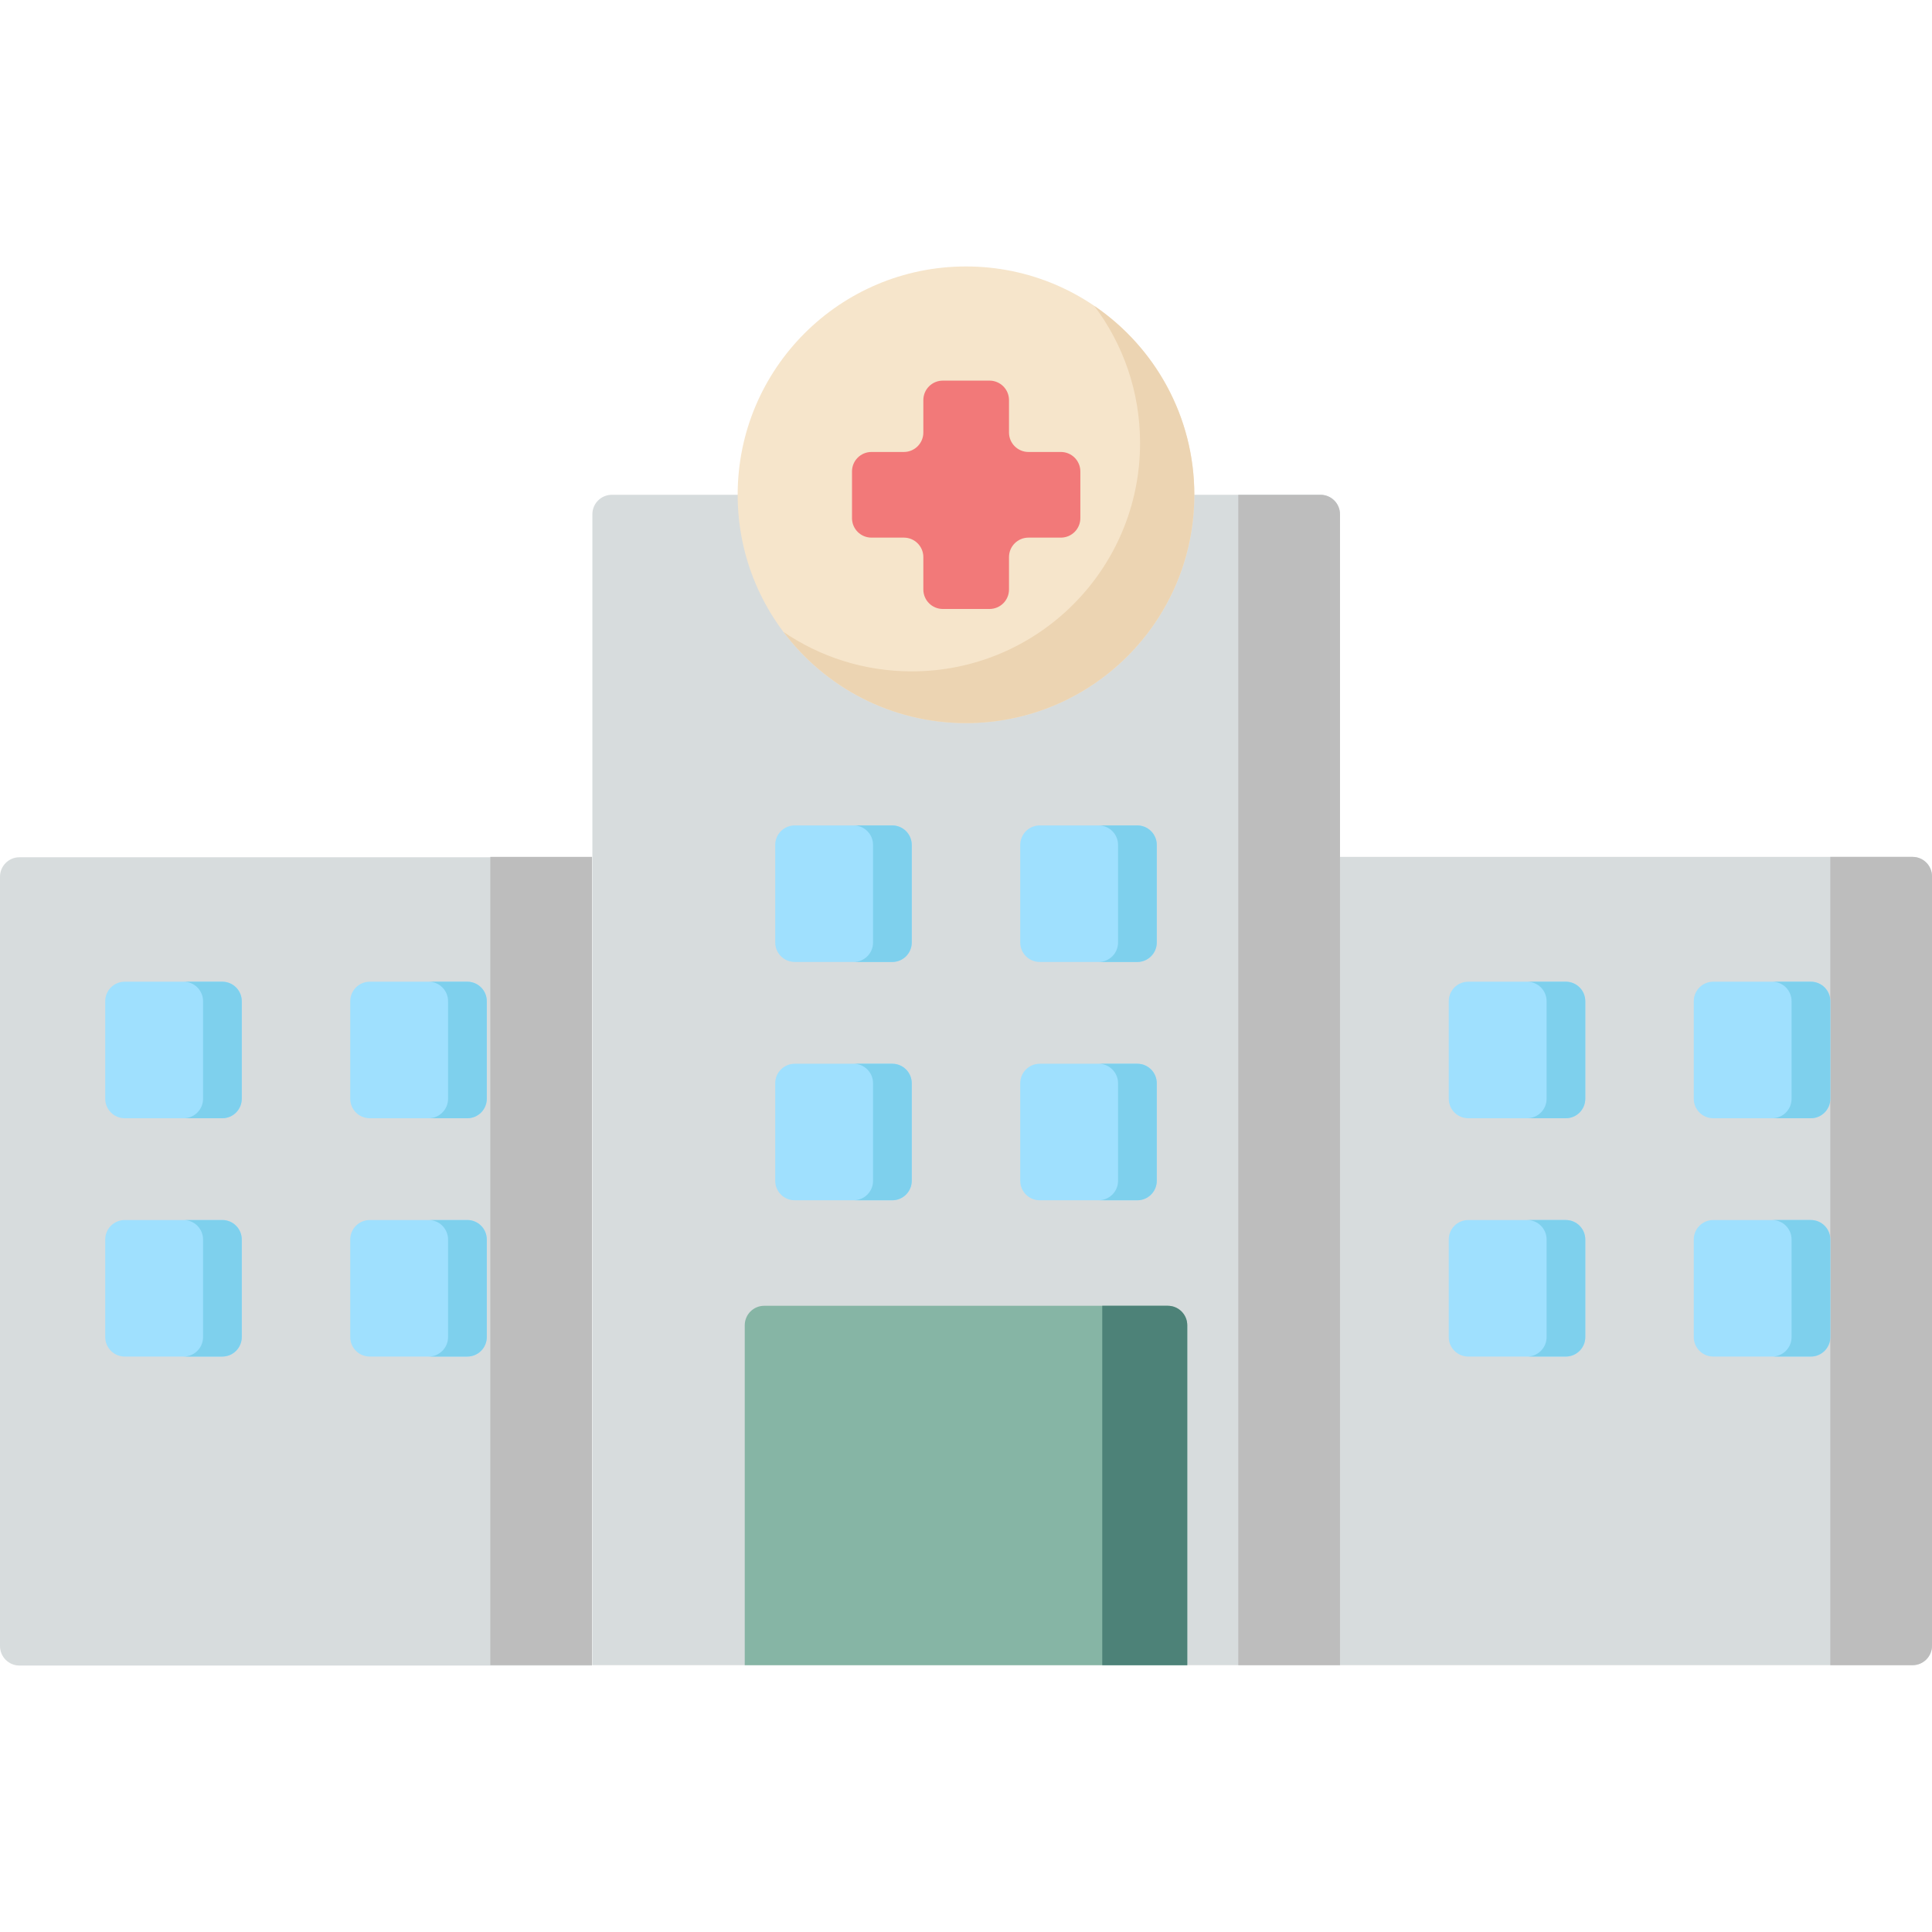 <?xml version="1.0" encoding="iso-8859-1"?>
<!-- Generator: Adobe Illustrator 19.0.0, SVG Export Plug-In . SVG Version: 6.00 Build 0)  -->
<svg version="1.1" id="Capa_1" xmlns="http://www.w3.org/2000/svg" xmlns:xlink="http://www.w3.org/1999/xlink" x="0px" y="0px"
	 viewBox="0 0 512.001 512.001" style="enable-background:new 0 0 512.001 512.001;" xml:space="preserve">
<path style="fill:#D7DCDD;" d="M156.89,441.387H5.159c-2.849,0-5.159-2.31-5.159-5.159V232.342c0-2.849,2.31-5.159,5.159-5.159
	H156.89V441.387z"/>
<g>
	<path style="fill:#9FE0FE;" d="M58.911,296.345H33.048c-2.849,0-5.159-2.31-5.159-5.159v-25.862c0-2.849,2.31-5.159,5.159-5.159
		h25.863c2.849,0,5.159,2.31,5.159,5.159v25.863C64.07,294.035,61.76,296.345,58.911,296.345z"/>
	<path style="fill:#9FE0FE;" d="M123.842,296.345H97.979c-2.849,0-5.159-2.31-5.159-5.159v-25.862c0-2.849,2.31-5.159,5.159-5.159
		h25.863c2.849,0,5.159,2.31,5.159,5.159v25.863C129.001,294.035,126.691,296.345,123.842,296.345z"/>
	<path style="fill:#9FE0FE;" d="M58.911,359.502H33.048c-2.849,0-5.159-2.31-5.159-5.159V328.48c0-2.849,2.31-5.159,5.159-5.159
		h25.863c2.849,0,5.159,2.31,5.159,5.159v25.863C64.07,357.192,61.76,359.502,58.911,359.502z"/>
	<path style="fill:#9FE0FE;" d="M123.842,359.502H97.979c-2.849,0-5.159-2.31-5.159-5.159V328.48c0-2.849,2.31-5.159,5.159-5.159
		h25.863c2.849,0,5.159,2.31,5.159,5.159v25.863C129.001,357.192,126.691,359.502,123.842,359.502z"/>
</g>
<g>
	<path style="fill:#7ED0ED;" d="M64.066,265.327v25.859c0,2.854-2.308,5.161-5.161,5.161H48.653c2.854,0,5.161-2.308,5.161-5.161
		v-25.859c0-2.854-2.308-5.161-5.161-5.161h10.251C61.758,260.166,64.066,262.474,64.066,265.327z"/>
	<path style="fill:#7ED0ED;" d="M129.001,265.327v25.859c0,2.854-2.308,5.161-5.161,5.161h-10.251c2.843,0,5.151-2.308,5.151-5.161
		v-25.859c0-2.854-2.308-5.161-5.151-5.161h10.251C126.693,260.166,129.001,262.474,129.001,265.327z"/>
	<path style="fill:#7ED0ED;" d="M64.066,328.48v25.869c0,2.843-2.308,5.151-5.161,5.151H48.653c2.854,0,5.161-2.308,5.161-5.151
		V328.48c0-2.843-2.308-5.161-5.161-5.161h10.251C61.758,323.319,64.066,325.637,64.066,328.48z"/>
	<path style="fill:#7ED0ED;" d="M129.001,328.48v25.869c0,2.843-2.308,5.151-5.161,5.151h-10.251c2.843,0,5.151-2.308,5.151-5.151
		V328.48c0-2.843-2.308-5.161-5.151-5.161h10.251C126.693,323.319,129.001,325.637,129.001,328.48z"/>
</g>
<path style="fill:#D7DCDD;" d="M355.11,441.291H156.986V136.286c0-2.849,2.31-5.159,5.159-5.159h187.807
	c2.849,0,5.159,2.31,5.159,5.159v305.005H355.11z"/>
<path style="fill:#86B5A5;" d="M314.633,441.291H197.367v-90.083c0-2.849,2.31-5.159,5.159-5.159h106.948
	c2.849,0,5.159,2.31,5.159,5.159V441.291z"/>
<path style="fill:#4D8278;" d="M314.633,441.291h-22.522v-95.242h17.363c2.849,0,5.159,2.31,5.159,5.159V441.291z"/>
<path style="fill:#D7DCDD;" d="M506.841,441.291H355.11V227.087h151.732c2.849,0,5.159,2.31,5.159,5.159v203.887
	C512,438.981,509.69,441.291,506.841,441.291z"/>
<g>
	<path style="fill:#BDBDBD;" d="M506.841,441.291h-21.793V227.087h21.793c2.849,0,5.159,2.31,5.159,5.159v203.887
		C512,438.981,509.69,441.291,506.841,441.291z"/>
	<rect x="129.94" y="227.084" style="fill:#BDBDBD;" width="26.952" height="214.2"/>
	<path style="fill:#BDBDBD;" d="M355.11,441.291h-26.952V131.127h21.793c2.849,0,5.159,2.31,5.159,5.159V441.291z"/>
</g>
<circle style="fill:#F6E5CB;" cx="256" cy="131.124" r="60.51"/>
<path style="fill:#ECD4B2;" d="M316.502,131.129c0,33.418-27.083,60.502-60.502,60.502c-19.789,0-37.36-9.502-48.389-24.184
	c9.688,6.614,21.409,10.472,34.017,10.472c33.418,0,60.502-27.094,60.502-60.502c0-13.64-4.509-26.227-12.123-36.338
	C305.999,91.964,316.502,110.319,316.502,131.129z"/>
<path style="fill:#F27979;" d="M281.144,119.778h-8.589c-2.849,0-5.159-2.31-5.159-5.159v-8.588c0-2.849-2.31-5.159-5.159-5.159
	h-12.381c-2.849,0-5.159,2.31-5.159,5.159v8.588c0,2.849-2.31,5.159-5.159,5.159h-8.588c-2.849,0-5.159,2.31-5.159,5.159v12.381
	c0,2.849,2.31,5.159,5.159,5.159h8.588c2.849,0,5.159,2.31,5.159,5.159v8.589c0,2.849,2.31,5.159,5.159,5.159h12.381
	c2.849,0,5.159-2.31,5.159-5.159v-8.589c0-2.849,2.31-5.159,5.159-5.159h8.589c2.849,0,5.159-2.31,5.159-5.159v-12.381
	C286.303,122.088,283.993,119.778,281.144,119.778z"/>
<g>
	<path style="fill:#9FE0FE;" d="M414.958,296.345h-25.863c-2.849,0-5.159-2.31-5.159-5.159v-25.862c0-2.849,2.31-5.159,5.159-5.159
		h25.863c2.849,0,5.159,2.31,5.159,5.159v25.863C420.117,294.035,417.807,296.345,414.958,296.345z"/>
	<path style="fill:#9FE0FE;" d="M479.889,296.345h-25.863c-2.849,0-5.159-2.31-5.159-5.159v-25.862c0-2.849,2.31-5.159,5.159-5.159
		h25.863c2.849,0,5.159,2.31,5.159,5.159v25.863C485.048,294.035,482.738,296.345,479.889,296.345z"/>
	<path style="fill:#9FE0FE;" d="M414.958,359.502h-25.863c-2.849,0-5.159-2.31-5.159-5.159V328.48c0-2.849,2.31-5.159,5.159-5.159
		h25.863c2.849,0,5.159,2.31,5.159,5.159v25.863C420.117,357.192,417.807,359.502,414.958,359.502z"/>
	<path style="fill:#9FE0FE;" d="M479.889,359.502h-25.863c-2.849,0-5.159-2.31-5.159-5.159V328.48c0-2.849,2.31-5.159,5.159-5.159
		h25.863c2.849,0,5.159,2.31,5.159,5.159v25.863C485.048,357.192,482.738,359.502,479.889,359.502z"/>
</g>
<g>
	<path style="fill:#7ED0ED;" d="M420.115,265.326v25.859c0,2.854-2.308,5.161-5.161,5.161h-10.251c2.854,0,5.161-2.308,5.161-5.161
		v-25.859c0-2.854-2.308-5.161-5.161-5.161h10.251C417.807,260.165,420.115,262.472,420.115,265.326z"/>
	<path style="fill:#7ED0ED;" d="M485.05,265.326v25.859c0,2.854-2.308,5.161-5.161,5.161h-10.251c2.843,0,5.151-2.308,5.151-5.161
		v-25.859c0-2.854-2.308-5.161-5.151-5.161h10.251C482.742,260.165,485.05,262.472,485.05,265.326z"/>
	<path style="fill:#7ED0ED;" d="M420.115,328.479v25.869c0,2.843-2.308,5.151-5.161,5.151h-10.251c2.854,0,5.161-2.308,5.161-5.151
		v-25.869c0-2.843-2.308-5.161-5.161-5.161h10.251C417.807,323.317,420.115,325.635,420.115,328.479z"/>
	<path style="fill:#7ED0ED;" d="M485.05,328.479v25.869c0,2.843-2.308,5.151-5.161,5.151h-10.251c2.843,0,5.151-2.308,5.151-5.151
		v-25.869c0-2.843-2.308-5.161-5.151-5.161h10.251C482.742,323.317,485.05,325.635,485.05,328.479z"/>
</g>
<g>
	<path style="fill:#9FE0FE;" d="M236.466,254.931h-25.863c-2.849,0-5.159-2.31-5.159-5.159v-25.863c0-2.849,2.31-5.159,5.159-5.159
		h25.863c2.849,0,5.159,2.31,5.159,5.159v25.863C241.625,252.621,239.315,254.931,236.466,254.931z"/>
	<path style="fill:#9FE0FE;" d="M301.397,254.931h-25.863c-2.849,0-5.159-2.31-5.159-5.159v-25.863c0-2.849,2.31-5.159,5.159-5.159
		h25.863c2.849,0,5.159,2.31,5.159,5.159v25.863C306.556,252.621,304.246,254.931,301.397,254.931z"/>
	<path style="fill:#9FE0FE;" d="M236.466,318.087h-25.863c-2.849,0-5.159-2.31-5.159-5.159v-25.863c0-2.849,2.31-5.159,5.159-5.159
		h25.863c2.849,0,5.159,2.31,5.159,5.159v25.863C241.625,315.778,239.315,318.087,236.466,318.087z"/>
	<path style="fill:#9FE0FE;" d="M301.397,318.087h-25.863c-2.849,0-5.159-2.31-5.159-5.159v-25.863c0-2.849,2.31-5.159,5.159-5.159
		h25.863c2.849,0,5.159,2.31,5.159,5.159v25.863C306.556,315.778,304.246,318.087,301.397,318.087z"/>
</g>
<g>
	<path style="fill:#7ED0ED;" d="M241.62,223.913v25.859c0,2.854-2.308,5.161-5.161,5.161h-10.251c2.854,0,5.161-2.308,5.161-5.161
		v-25.859c0-2.854-2.308-5.161-5.161-5.161h10.251C239.313,218.752,241.62,221.059,241.62,223.913z"/>
	<path style="fill:#7ED0ED;" d="M306.556,223.913v25.859c0,2.854-2.308,5.161-5.161,5.161h-10.251c2.843,0,5.151-2.308,5.151-5.161
		v-25.859c0-2.854-2.308-5.161-5.151-5.161h10.251C304.248,218.752,306.556,221.059,306.556,223.913z"/>
	<path style="fill:#7ED0ED;" d="M241.62,287.066v25.869c0,2.843-2.308,5.151-5.161,5.151h-10.251c2.854,0,5.161-2.308,5.161-5.151
		v-25.869c0-2.843-2.308-5.161-5.161-5.161h10.251C239.313,281.904,241.62,284.222,241.62,287.066z"/>
	<path style="fill:#7ED0ED;" d="M306.556,287.066v25.869c0,2.843-2.308,5.151-5.161,5.151h-10.251c2.843,0,5.151-2.308,5.151-5.151
		v-25.869c0-2.843-2.308-5.161-5.151-5.161h10.251C304.248,281.904,306.556,284.222,306.556,287.066z"/>
</g>
<g>
</g>
<g>
</g>
<g>
</g>
<g>
</g>
<g>
</g>
<g>
</g>
<g>
</g>
<g>
</g>
<g>
</g>
<g>
</g>
<g>
</g>
<g>
</g>
<g>
</g>
<g>
</g>
<g>
</g>
</svg>
